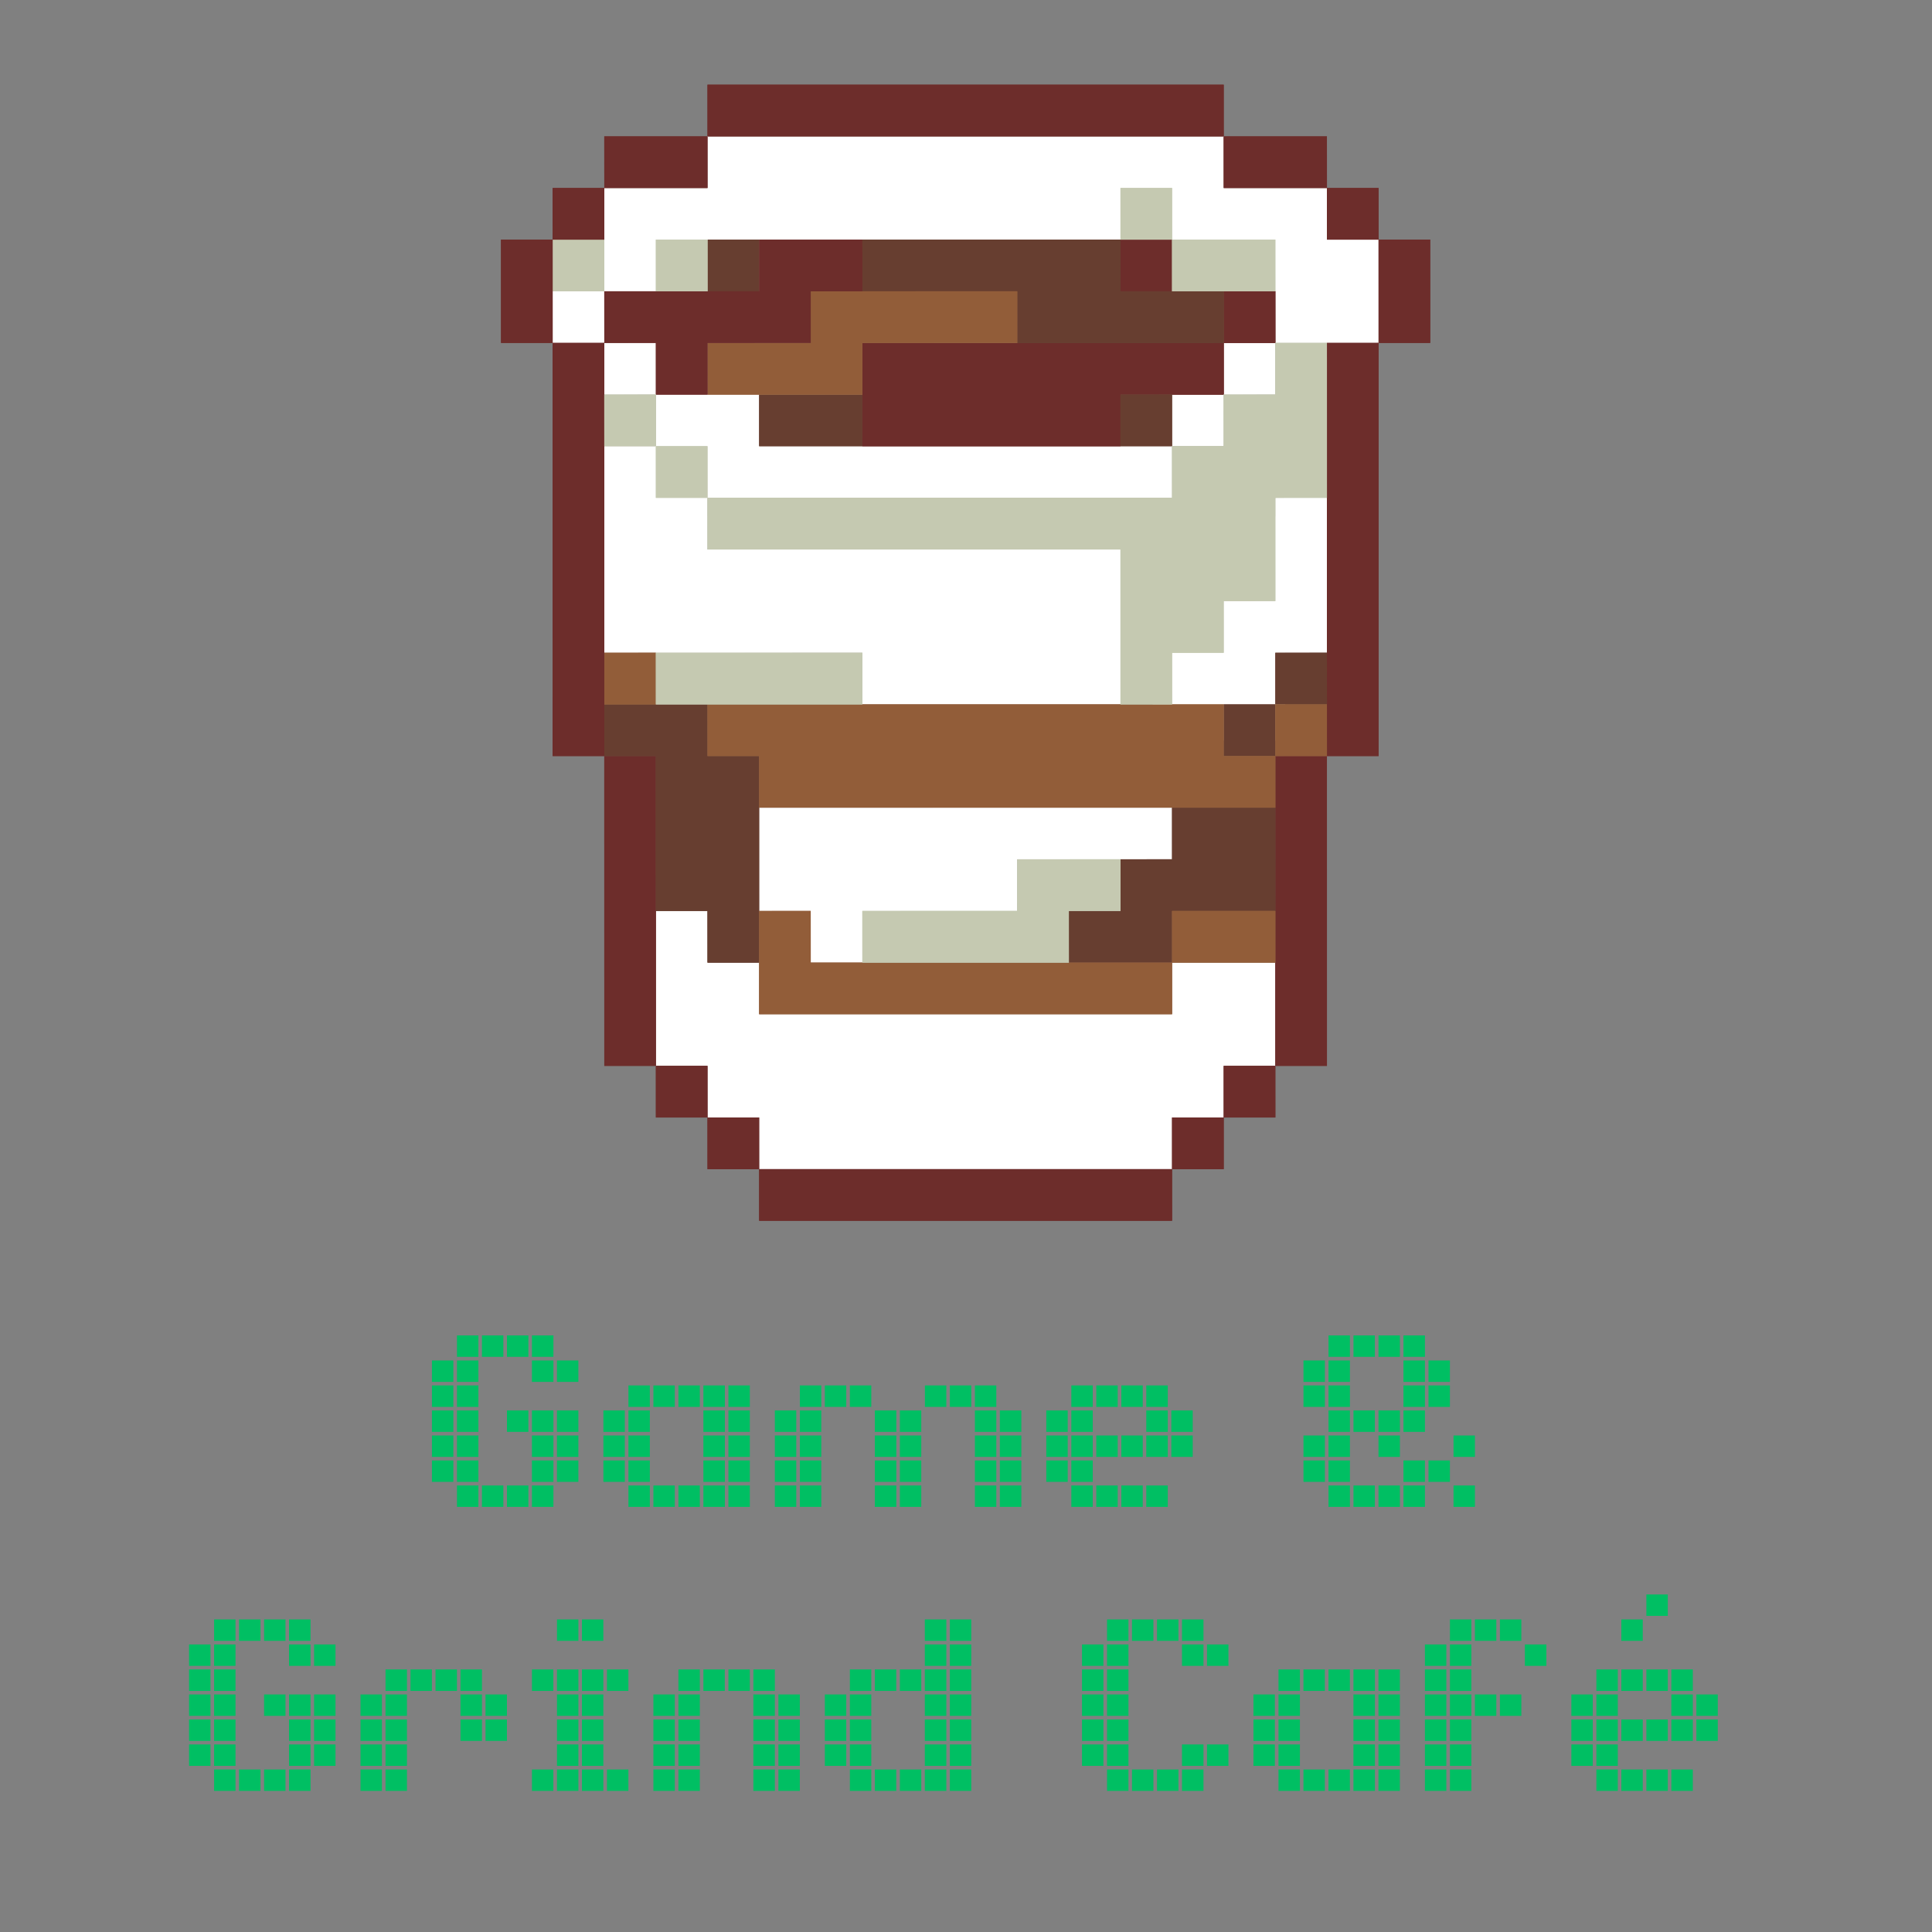<svg xmlns="http://www.w3.org/2000/svg" xmlns:xlink="http://www.w3.org/1999/xlink" width="500" zoomAndPan="magnify" viewBox="0 0 375 375" height="500" preserveAspectRatio="xMidYMid meet" version="1.0"><rect x="0" y="0" width="375" height="375" fill="#808080" stroke="none"/><defs><g/><clipPath id="368ebcf44e"><path d="M 147 226.906 L 227.859 226.906 L 227.859 236.938 L 147 236.938 Z M 147 226.906 " clip-rule="nonzero"/></clipPath><clipPath id="b27929d1c6"><path d="M 267.398 46.102 L 277.609 46.102 L 277.609 66.582 L 267.398 66.582 Z M 267.398 46.102 " clip-rule="nonzero"/></clipPath><clipPath id="2c1a4b190d"><path d="M 137 16.438 L 238 16.438 L 238 27 L 137 27 Z M 137 16.438 " clip-rule="nonzero"/></clipPath><clipPath id="4975ddd7dd"><path d="M 97.062 46 L 108 46 L 108 67 L 97.062 67 Z M 97.062 46 " clip-rule="nonzero"/></clipPath></defs><path fill="#ffffff" d="M 249.453 143.75 L 223.734 143.75 L 223.734 100.23 L 249.453 100.23 L 249.453 143.75 " fill-opacity="1" fill-rule="nonzero"/><path fill="#ffffff" d="M 157.359 186.848 L 157.355 176.816 L 147.348 176.824 L 147.344 156.77 L 227.496 156.758 L 227.508 166.789 L 197.445 166.797 L 197.449 176.816 L 167.383 176.824 L 167.395 186.848 L 157.359 186.848 " fill-opacity="1" fill-rule="nonzero"/><path fill="#ffffff" d="M 157.359 186.84 L 157.359 176.816 L 147.348 176.816 L 147.348 156.77 L 227.496 156.77 L 227.496 166.789 L 197.445 166.789 L 197.445 176.816 L 167.383 176.816 L 167.383 186.84 L 157.359 186.84 " fill-opacity="1" fill-rule="nonzero"/><path fill="#ffffff" d="M 247.543 126.707 L 247.539 96.625 L 257.555 96.621 L 257.562 126.707 L 247.543 126.707 " fill-opacity="1" fill-rule="nonzero"/><path fill="#ffffff" d="M 247.543 96.625 L 257.555 96.625 L 257.555 126.703 L 247.543 126.703 L 247.543 96.625 " fill-opacity="1" fill-rule="nonzero"/><path fill="#ffffff" d="M 147.348 226.941 L 147.344 216.906 L 137.324 216.914 L 137.316 206.883 L 127.305 206.891 L 127.297 176.816 L 137.324 176.812 L 137.332 186.84 L 147.348 186.836 L 147.355 196.855 L 227.496 196.848 L 227.492 186.84 L 247.543 186.836 L 247.551 206.883 L 237.52 206.891 L 237.523 216.906 L 227.496 216.914 L 227.508 226.941 L 147.348 226.941 " fill-opacity="1" fill-rule="nonzero"/><path fill="#ffffff" d="M 247.543 186.84 L 247.543 206.883 L 237.52 206.883 L 237.52 216.906 L 227.496 216.906 L 227.496 226.934 L 147.348 226.934 L 147.348 216.906 L 137.324 216.906 L 137.324 206.883 L 127.305 206.883 L 127.305 176.816 L 137.324 176.816 L 137.324 186.84 L 147.348 186.84 L 147.348 196.855 L 227.496 196.855 L 227.496 186.84 L 247.543 186.84 " fill-opacity="1" fill-rule="nonzero"/><path fill="#ffffff" d="M 167.383 136.73 L 167.379 126.703 L 117.293 126.707 L 117.285 86.605 L 127.305 86.598 L 127.297 76.59 L 117.293 76.598 L 117.285 66.559 L 107.266 66.57 L 107.262 56.539 L 117.293 56.531 L 117.285 36.492 L 137.324 36.488 L 137.316 26.473 L 237.52 26.465 L 237.523 36.492 L 257.555 36.488 L 257.562 46.508 L 267.582 46.504 L 267.59 66.559 L 247.543 66.57 L 247.551 76.59 L 237.52 76.598 L 237.523 86.605 L 227.496 86.613 L 227.508 96.625 L 137.324 96.637 L 137.332 106.656 L 217.484 106.648 L 217.496 136.73 L 167.383 136.73 " fill-opacity="1" fill-rule="nonzero"/><path fill="#ffffff" d="M 267.582 46.508 L 267.582 66.559 L 247.543 66.559 L 247.543 76.59 L 237.52 76.59 L 237.52 86.605 L 227.496 86.605 L 227.496 96.625 L 137.324 96.625 L 137.324 106.656 L 217.484 106.656 L 217.484 136.723 L 167.383 136.723 L 167.383 126.703 L 117.293 126.703 L 117.293 86.605 L 127.305 86.605 L 127.305 76.59 L 117.293 76.59 L 117.293 66.559 L 107.266 66.559 L 107.266 56.539 L 117.293 56.539 L 117.293 36.492 L 137.324 36.492 L 137.324 26.473 L 237.52 26.473 L 237.52 36.492 L 257.555 36.492 L 257.555 46.508 L 267.582 46.508 " fill-opacity="1" fill-rule="nonzero"/><g clip-path="url(#368ebcf44e)"><path fill="#6d2d2b" d="M 147.348 236.957 L 147.344 226.934 L 227.496 226.93 L 227.508 236.957 L 147.348 236.957 " fill-opacity="1" fill-rule="nonzero"/><path fill="#6d2d2b" d="M 227.496 226.934 L 227.496 236.949 L 147.348 236.949 L 147.348 226.934 L 227.496 226.934 " fill-opacity="1" fill-rule="nonzero"/></g><g clip-path="url(#b27929d1c6)"><path fill="#6d2d2b" d="M 267.582 66.57 L 267.574 46.508 L 277.598 46.504 L 277.609 66.57 L 267.582 66.57 " fill-opacity="1" fill-rule="nonzero"/><path fill="#6d2d2b" d="M 277.598 46.508 L 277.598 66.559 L 267.582 66.559 L 267.582 46.508 L 277.598 46.508 " fill-opacity="1" fill-rule="nonzero"/></g><path fill="#6d2d2b" d="M 257.555 146.75 L 257.551 66.559 L 267.582 66.555 L 267.59 146.75 L 257.555 146.75 " fill-opacity="1" fill-rule="nonzero"/><path fill="#6d2d2b" d="M 267.582 66.559 L 267.582 146.746 L 257.555 146.746 L 257.555 66.559 L 267.582 66.559 " fill-opacity="1" fill-rule="nonzero"/><path fill="#6d2d2b" d="M 257.555 46.516 L 257.551 36.492 L 267.582 36.488 L 267.59 46.516 L 257.555 46.516 " fill-opacity="1" fill-rule="nonzero"/><path fill="#6d2d2b" d="M 267.582 36.492 L 267.582 46.508 L 257.555 46.508 L 257.555 36.492 L 267.582 36.492 " fill-opacity="1" fill-rule="nonzero"/><path fill="#6d2d2b" d="M 247.543 206.891 L 247.539 146.746 L 257.555 146.738 L 257.562 206.891 L 247.543 206.891 " fill-opacity="1" fill-rule="nonzero"/><path fill="#6d2d2b" d="M 257.555 146.746 L 257.555 206.883 L 247.543 206.883 L 247.543 146.746 L 257.555 146.746 " fill-opacity="1" fill-rule="nonzero"/><path fill="#6d2d2b" d="M 227.496 226.941 L 227.492 216.906 L 237.52 216.902 L 237.523 226.941 L 227.496 226.941 " fill-opacity="1" fill-rule="nonzero"/><path fill="#6d2d2b" d="M 227.496 216.906 L 237.52 216.906 L 237.52 226.934 L 227.496 226.934 L 227.496 216.906 " fill-opacity="1" fill-rule="nonzero"/><path fill="#6d2d2b" d="M 237.52 216.914 L 237.512 206.883 L 247.543 206.879 L 247.551 216.914 L 237.52 216.914 " fill-opacity="1" fill-rule="nonzero"/><path fill="#6d2d2b" d="M 247.543 206.883 L 247.543 216.906 L 237.52 216.906 L 237.52 206.883 L 247.543 206.883 " fill-opacity="1" fill-rule="nonzero"/><path fill="#6d2d2b" d="M 237.52 66.57 L 237.512 56.539 L 247.543 56.531 L 247.551 66.57 L 237.52 66.57 " fill-opacity="1" fill-rule="nonzero"/><path fill="#6d2d2b" d="M 237.52 66.57 L 237.512 56.539 L 247.543 56.531 L 247.551 66.57 L 237.52 66.57 " fill-opacity="1" fill-rule="nonzero"/><path fill="#6d2d2b" d="M 247.543 56.539 L 247.543 66.559 L 237.52 66.559 L 237.52 56.539 L 247.543 56.539 " fill-opacity="1" fill-rule="nonzero"/><path fill="#6d2d2b" d="M 237.52 36.504 L 237.512 26.473 L 257.555 26.465 L 257.562 36.504 L 237.52 36.504 " fill-opacity="1" fill-rule="nonzero"/><path fill="#6d2d2b" d="M 257.555 26.473 L 257.555 36.492 L 237.52 36.492 L 237.52 26.473 L 257.555 26.473 " fill-opacity="1" fill-rule="nonzero"/><path fill="#6d2d2b" d="M 167.383 86.613 L 167.379 66.559 L 237.52 66.555 L 237.523 76.59 L 217.484 76.598 L 217.496 86.613 L 167.383 86.613 " fill-opacity="1" fill-rule="nonzero"/><path fill="#6d2d2b" d="M 167.383 86.613 L 167.379 66.559 L 237.52 66.555 L 237.523 76.59 L 217.484 76.598 L 217.496 86.613 L 167.383 86.613 " fill-opacity="1" fill-rule="nonzero"/><path fill="#6d2d2b" d="M 237.52 66.559 L 237.52 76.59 L 217.484 76.59 L 217.484 86.605 L 167.383 86.605 L 167.383 66.559 L 237.52 66.559 " fill-opacity="1" fill-rule="nonzero"/><path fill="#6d2d2b" d="M 217.484 56.547 L 217.48 46.508 L 227.496 46.504 L 227.508 56.547 L 217.484 56.547 " fill-opacity="1" fill-rule="nonzero"/><path fill="#6d2d2b" d="M 217.484 56.547 L 217.48 46.508 L 227.496 46.504 L 227.508 56.547 L 217.484 56.547 " fill-opacity="1" fill-rule="nonzero"/><path fill="#6d2d2b" d="M 227.496 46.508 L 227.496 56.539 L 217.484 56.539 L 217.484 46.508 L 227.496 46.508 " fill-opacity="1" fill-rule="nonzero"/><path fill="#6d2d2b" d="M 137.324 226.941 L 137.316 216.906 L 147.348 216.902 L 147.355 226.941 L 137.324 226.941 " fill-opacity="1" fill-rule="nonzero"/><path fill="#6d2d2b" d="M 147.348 216.906 L 147.348 226.934 L 137.324 226.934 L 137.324 216.906 L 147.348 216.906 " fill-opacity="1" fill-rule="nonzero"/><path fill="#6d2d2b" d="M 127.305 216.914 L 127.297 206.883 L 137.324 206.879 L 137.332 216.914 L 127.305 216.914 " fill-opacity="1" fill-rule="nonzero"/><path fill="#6d2d2b" d="M 137.324 206.883 L 137.324 216.906 L 127.305 216.906 L 127.305 206.883 L 137.324 206.883 " fill-opacity="1" fill-rule="nonzero"/><g clip-path="url(#2c1a4b190d)"><path fill="#6d2d2b" d="M 137.324 26.48 L 137.316 16.445 L 237.52 16.438 L 237.523 26.48 L 137.324 26.48 " fill-opacity="1" fill-rule="nonzero"/><path fill="#6d2d2b" d="M 237.52 16.445 L 237.52 26.473 L 137.324 26.473 L 137.324 16.445 L 237.52 16.445 " fill-opacity="1" fill-rule="nonzero"/></g><path fill="#6d2d2b" d="M 117.293 206.891 L 117.285 146.746 L 127.305 146.738 L 127.312 206.891 L 117.293 206.891 " fill-opacity="1" fill-rule="nonzero"/><path fill="#6d2d2b" d="M 127.305 146.746 L 127.305 206.883 L 117.293 206.883 L 117.293 146.746 L 127.305 146.746 " fill-opacity="1" fill-rule="nonzero"/><path fill="#673e30" d="M 147.348 86.613 L 147.344 76.59 L 167.383 76.582 L 167.395 86.613 L 147.348 86.613 " fill-opacity="1" fill-rule="nonzero"/><path fill="#673e30" d="M 167.383 76.59 L 167.383 86.605 L 147.348 86.605 L 147.348 76.59 L 167.383 76.59 " fill-opacity="1" fill-rule="nonzero"/><path fill="#673e30" d="M 197.445 66.57 L 197.438 56.539 L 167.383 56.547 L 167.379 46.508 L 217.484 46.504 L 217.496 56.539 L 237.52 56.531 L 237.523 66.57 L 197.445 66.57 " fill-opacity="1" fill-rule="nonzero"/><path fill="#673e30" d="M 197.445 66.57 L 197.438 56.539 L 167.383 56.547 L 167.379 46.508 L 217.484 46.504 L 217.496 56.539 L 237.52 56.531 L 237.523 66.57 L 197.445 66.57 " fill-opacity="1" fill-rule="nonzero"/><path fill="#673e30" d="M 197.445 66.559 L 197.445 56.539 L 167.383 56.539 L 167.383 46.508 L 217.484 46.508 L 217.484 56.539 L 237.52 56.539 L 237.52 66.559 L 197.445 66.559 " fill-opacity="1" fill-rule="nonzero"/><path fill="#673e30" d="M 137.324 56.547 L 137.316 46.508 L 147.348 46.504 L 147.355 56.547 L 137.324 56.547 " fill-opacity="1" fill-rule="nonzero"/><path fill="#673e30" d="M 147.348 56.539 L 137.324 56.539 L 137.324 46.508 L 147.348 46.508 L 147.348 56.539 " fill-opacity="1" fill-rule="nonzero"/><path fill="#673e30" d="M 137.324 186.848 L 137.316 176.816 L 127.305 176.824 L 127.297 146.746 L 117.293 146.75 L 117.285 136.723 L 137.324 136.715 L 137.332 146.746 L 147.348 146.738 L 147.355 186.848 L 137.324 186.848 " fill-opacity="1" fill-rule="nonzero"/><path fill="#673e30" d="M 137.324 146.746 L 147.348 146.746 L 147.348 186.84 L 137.324 186.84 L 137.324 176.816 L 127.305 176.816 L 127.305 146.746 L 117.293 146.746 L 117.293 136.723 L 137.324 136.723 L 137.324 146.746 " fill-opacity="1" fill-rule="nonzero"/><path fill="#673e30" d="M 217.484 86.613 L 217.48 76.59 L 227.496 76.582 L 227.508 86.613 L 217.484 86.613 " fill-opacity="1" fill-rule="nonzero"/><path fill="#673e30" d="M 217.484 76.59 L 227.496 76.59 L 227.496 86.605 L 217.484 86.605 L 217.484 76.59 " fill-opacity="1" fill-rule="nonzero"/><path fill="#673e30" d="M 207.461 186.848 L 207.457 176.816 L 217.484 176.812 L 217.48 166.789 L 227.496 166.781 L 227.492 156.77 L 247.543 156.758 L 247.551 176.816 L 227.496 176.824 L 227.508 186.848 L 207.461 186.848 " fill-opacity="1" fill-rule="nonzero"/><path fill="#673e30" d="M 247.543 156.77 L 247.543 176.816 L 227.496 176.816 L 227.496 186.84 L 207.461 186.84 L 207.461 176.816 L 217.484 176.816 L 217.484 166.789 L 227.496 166.789 L 227.496 156.77 L 247.543 156.77 " fill-opacity="1" fill-rule="nonzero"/><path fill="#673e30" d="M 237.52 146.75 L 237.512 136.723 L 247.543 136.715 L 247.551 146.75 L 237.52 146.75 " fill-opacity="1" fill-rule="nonzero"/><path fill="#673e30" d="M 237.52 136.723 L 247.543 136.723 L 247.543 146.746 L 237.52 146.746 L 237.52 136.723 " fill-opacity="1" fill-rule="nonzero"/><path fill="#673e30" d="M 247.543 136.73 L 247.539 126.703 L 257.555 126.691 L 257.562 136.73 L 247.543 136.73 " fill-opacity="1" fill-rule="nonzero"/><path fill="#673e30" d="M 257.555 126.703 L 257.555 136.723 L 247.543 136.723 L 247.543 126.703 L 257.555 126.703 " fill-opacity="1" fill-rule="nonzero"/><path fill="#925d39" d="M 117.293 136.73 L 117.285 126.703 L 127.305 126.691 L 127.312 136.73 L 117.293 136.73 " fill-opacity="1" fill-rule="nonzero"/><path fill="#925d39" d="M 117.293 126.703 L 127.305 126.703 L 127.305 136.723 L 117.293 136.723 L 117.293 126.703 " fill-opacity="1" fill-rule="nonzero"/><path fill="#925d39" d="M 137.324 76.598 L 137.316 66.559 L 157.359 66.555 L 157.355 56.539 L 197.445 56.531 L 197.449 66.559 L 167.383 66.57 L 167.395 76.598 L 137.324 76.598 " fill-opacity="1" fill-rule="nonzero"/><path fill="#925d39" d="M 137.324 76.59 L 137.324 66.559 L 157.359 66.559 L 157.359 56.539 L 197.445 56.539 L 197.445 66.559 L 167.383 66.559 L 167.383 76.59 L 137.324 76.59 " fill-opacity="1" fill-rule="nonzero"/><path fill="#925d39" d="M 147.348 156.773 L 147.344 146.746 L 137.324 146.75 L 137.316 136.723 L 237.52 136.715 L 237.523 146.746 L 247.543 146.738 L 247.551 156.773 L 147.348 156.773 " fill-opacity="1" fill-rule="nonzero"/><path fill="#925d39" d="M 237.52 146.746 L 247.543 146.746 L 247.543 156.77 L 147.348 156.77 L 147.348 146.746 L 137.324 146.746 L 137.324 136.723 L 237.52 136.723 L 237.52 146.746 " fill-opacity="1" fill-rule="nonzero"/><path fill="#925d39" d="M 147.348 196.859 L 147.344 176.816 L 157.359 176.812 L 157.367 186.84 L 227.496 186.836 L 227.508 196.859 L 147.348 196.859 " fill-opacity="1" fill-rule="nonzero"/><path fill="#925d39" d="M 227.496 186.84 L 227.496 196.855 L 147.348 196.855 L 147.348 176.816 L 157.359 176.816 L 157.359 186.84 L 227.496 186.84 " fill-opacity="1" fill-rule="nonzero"/><path fill="#925d39" d="M 247.543 146.75 L 247.539 136.723 L 257.555 136.715 L 257.562 146.75 L 247.543 146.75 " fill-opacity="1" fill-rule="nonzero"/><path fill="#925d39" d="M 257.555 136.723 L 257.555 146.746 L 247.543 146.746 L 247.543 136.723 L 257.555 136.723 " fill-opacity="1" fill-rule="nonzero"/><path fill="#925d39" d="M 227.496 186.848 L 227.492 176.816 L 247.543 176.812 L 247.551 186.848 L 227.496 186.848 " fill-opacity="1" fill-rule="nonzero"/><path fill="#925d39" d="M 247.543 176.816 L 247.543 186.84 L 227.496 186.84 L 227.496 176.816 L 247.543 176.816 " fill-opacity="1" fill-rule="nonzero"/><path fill="#6d2d2b" d="M 127.305 76.598 L 127.297 66.559 L 117.293 66.57 L 117.285 56.539 L 147.348 56.531 L 147.344 46.508 L 167.383 46.504 L 167.395 56.539 L 157.359 56.547 L 157.367 66.559 L 137.324 66.57 L 137.332 76.598 L 127.305 76.598 " fill-opacity="1" fill-rule="nonzero"/><path fill="#6d2d2b" d="M 167.383 46.508 L 167.383 56.539 L 157.359 56.539 L 157.359 66.559 L 137.324 66.559 L 137.324 76.59 L 127.305 76.59 L 127.305 66.559 L 117.293 66.559 L 117.293 56.539 L 147.348 56.539 L 147.348 46.508 L 167.383 46.508 " fill-opacity="1" fill-rule="nonzero"/><path fill="#6d2d2b" d="M 117.293 36.504 L 117.285 26.473 L 137.324 26.465 L 137.332 36.504 L 117.293 36.504 " fill-opacity="1" fill-rule="nonzero"/><path fill="#6d2d2b" d="M 137.324 26.473 L 137.324 36.492 L 117.293 36.492 L 117.293 26.473 L 137.324 26.473 " fill-opacity="1" fill-rule="nonzero"/><path fill="#6d2d2b" d="M 107.266 146.75 L 107.262 66.559 L 117.293 66.555 L 117.301 146.75 L 107.266 146.75 " fill-opacity="1" fill-rule="nonzero"/><path fill="#6d2d2b" d="M 117.293 66.559 L 117.293 146.746 L 107.266 146.746 L 107.266 66.559 L 117.293 66.559 " fill-opacity="1" fill-rule="nonzero"/><path fill="#c5c9b1" d="M 217.484 136.73 L 217.48 106.656 L 137.324 106.664 L 137.316 96.625 L 227.496 96.621 L 227.492 86.605 L 237.52 86.598 L 237.512 76.59 L 247.543 76.582 L 247.539 66.559 L 257.555 66.555 L 257.562 96.625 L 247.543 96.637 L 247.551 116.672 L 237.52 116.68 L 237.523 126.703 L 227.496 126.707 L 227.508 136.73 L 217.484 136.73 " fill-opacity="1" fill-rule="nonzero"/><path fill="#c5c9b1" d="M 257.555 66.559 L 257.555 96.625 L 247.543 96.625 L 247.543 116.672 L 237.52 116.672 L 237.52 126.703 L 227.496 126.703 L 227.496 136.723 L 217.484 136.723 L 217.484 106.656 L 137.324 106.656 L 137.324 96.625 L 227.496 96.625 L 227.496 86.605 L 237.52 86.605 L 237.52 76.59 L 247.543 76.59 L 247.543 66.559 L 257.555 66.559 " fill-opacity="1" fill-rule="nonzero"/><path fill="#c5c9b1" d="M 227.496 56.547 L 227.492 46.508 L 247.543 46.504 L 247.551 56.547 L 227.496 56.547 " fill-opacity="1" fill-rule="nonzero"/><path fill="#c5c9b1" d="M 227.496 56.539 L 227.496 46.508 L 247.543 46.508 L 247.543 56.539 L 227.496 56.539 " fill-opacity="1" fill-rule="nonzero"/><path fill="#c5c9b1" d="M 167.383 186.848 L 167.379 176.816 L 197.445 176.812 L 197.438 166.789 L 217.484 166.781 L 217.496 176.816 L 207.461 176.824 L 207.469 186.848 L 167.383 186.848 " fill-opacity="1" fill-rule="nonzero"/><path fill="#c5c9b1" d="M 217.484 166.789 L 217.484 176.816 L 207.461 176.816 L 207.461 186.84 L 167.383 186.84 L 167.383 176.816 L 197.445 176.816 L 197.445 166.789 L 217.484 166.789 " fill-opacity="1" fill-rule="nonzero"/><path fill="#c5c9b1" d="M 117.293 86.613 L 117.285 76.59 L 127.305 76.582 L 127.312 86.613 L 117.293 86.613 " fill-opacity="1" fill-rule="nonzero"/><path fill="#c5c9b1" d="M 127.305 76.59 L 127.305 86.605 L 117.293 86.605 L 117.293 76.59 L 127.305 76.59 " fill-opacity="1" fill-rule="nonzero"/><path fill="#c5c9b1" d="M 127.305 96.637 L 127.297 86.605 L 137.324 86.598 L 137.332 96.637 L 127.305 96.637 " fill-opacity="1" fill-rule="nonzero"/><path fill="#c5c9b1" d="M 137.324 86.605 L 137.324 96.625 L 127.305 96.625 L 127.305 86.605 L 137.324 86.605 " fill-opacity="1" fill-rule="nonzero"/><path fill="#c5c9b1" d="M 217.484 46.516 L 217.48 36.492 L 227.496 36.488 L 227.508 46.516 L 217.484 46.516 " fill-opacity="1" fill-rule="nonzero"/><path fill="#c5c9b1" d="M 227.496 46.508 L 217.484 46.508 L 217.484 36.492 L 227.496 36.492 L 227.496 46.508 " fill-opacity="1" fill-rule="nonzero"/><path fill="#c5c9b1" d="M 107.266 56.547 L 107.262 46.508 L 117.293 46.504 L 117.301 56.547 L 107.266 56.547 " fill-opacity="1" fill-rule="nonzero"/><path fill="#c5c9b1" d="M 117.293 56.539 L 107.266 56.539 L 107.266 46.508 L 117.293 46.508 L 117.293 56.539 " fill-opacity="1" fill-rule="nonzero"/><path fill="#c5c9b1" d="M 127.305 56.547 L 127.297 46.508 L 137.324 46.504 L 137.332 56.547 L 127.305 56.547 " fill-opacity="1" fill-rule="nonzero"/><path fill="#c5c9b1" d="M 137.324 56.539 L 127.305 56.539 L 127.305 46.508 L 137.324 46.508 L 137.324 56.539 " fill-opacity="1" fill-rule="nonzero"/><path fill="#c5c9b1" d="M 127.305 136.73 L 127.297 126.703 L 167.383 126.691 L 167.395 136.73 L 127.305 136.73 " fill-opacity="1" fill-rule="nonzero"/><path fill="#c5c9b1" d="M 167.383 136.723 L 127.305 136.723 L 127.305 126.703 L 167.383 126.703 L 167.383 136.723 " fill-opacity="1" fill-rule="nonzero"/><path fill="#6d2d2b" d="M 107.266 46.516 L 107.262 36.492 L 117.293 36.488 L 117.301 46.516 L 107.266 46.516 " fill-opacity="1" fill-rule="nonzero"/><path fill="#6d2d2b" d="M 117.293 36.492 L 117.293 46.508 L 107.266 46.508 L 107.266 36.492 L 117.293 36.492 " fill-opacity="1" fill-rule="nonzero"/><g clip-path="url(#4975ddd7dd)"><path fill="#6d2d2b" d="M 97.25 66.57 L 97.242 46.508 L 107.266 46.504 L 107.273 66.57 L 97.25 66.57 " fill-opacity="1" fill-rule="nonzero"/><path fill="#6d2d2b" d="M 107.266 46.508 L 107.266 66.559 L 97.25 66.559 L 97.25 46.508 L 107.266 46.508 " fill-opacity="1" fill-rule="nonzero"/></g><g fill="#00bf63" fill-opacity="1"><g transform="translate(83.841, 292.486)"><g><path d="M 24.266 -24.266 L 24.266 -28.422 L 28.422 -28.422 L 28.422 -24.266 Z M 0 -4.859 L 0 -9.016 L 4.156 -9.016 L 4.156 -4.859 Z M 4.859 0 L 4.859 -4.156 L 9.016 -4.156 L 9.016 0 Z M 0 -9.703 L 0 -13.859 L 4.156 -13.859 L 4.156 -9.703 Z M 4.859 -4.859 L 4.859 -9.016 L 9.016 -9.016 L 9.016 -4.859 Z M 9.703 0 L 9.703 -4.156 L 13.859 -4.156 L 13.859 0 Z M 0 -14.562 L 0 -18.719 L 4.156 -18.719 L 4.156 -14.562 Z M 4.859 -9.703 L 4.859 -13.859 L 9.016 -13.859 L 9.016 -9.703 Z M 14.562 0 L 14.562 -4.156 L 18.719 -4.156 L 18.719 0 Z M 0 -19.406 L 0 -23.578 L 4.156 -23.578 L 4.156 -19.406 Z M 4.859 -14.562 L 4.859 -18.719 L 9.016 -18.719 L 9.016 -14.562 Z M 19.406 0 L 19.406 -4.156 L 23.578 -4.156 L 23.578 0 Z M 0 -24.266 L 0 -28.422 L 4.156 -28.422 L 4.156 -24.266 Z M 4.859 -19.406 L 4.859 -23.578 L 9.016 -23.578 L 9.016 -19.406 Z M 19.406 -4.859 L 19.406 -9.016 L 23.578 -9.016 L 23.578 -4.859 Z M 4.859 -24.266 L 4.859 -28.422 L 9.016 -28.422 L 9.016 -24.266 Z M 14.562 -14.562 L 14.562 -18.719 L 18.719 -18.719 L 18.719 -14.562 Z M 19.406 -9.703 L 19.406 -13.859 L 23.578 -13.859 L 23.578 -9.703 Z M 24.266 -4.859 L 24.266 -9.016 L 28.422 -9.016 L 28.422 -4.859 Z M 4.859 -29.125 L 4.859 -33.281 L 9.016 -33.281 L 9.016 -29.125 Z M 19.406 -14.562 L 19.406 -18.719 L 23.578 -18.719 L 23.578 -14.562 Z M 24.266 -9.703 L 24.266 -13.859 L 28.422 -13.859 L 28.422 -9.703 Z M 9.703 -29.125 L 9.703 -33.281 L 13.859 -33.281 L 13.859 -29.125 Z M 24.266 -14.562 L 24.266 -18.719 L 28.422 -18.719 L 28.422 -14.562 Z M 14.562 -29.125 L 14.562 -33.281 L 18.719 -33.281 L 18.719 -29.125 Z M 19.406 -24.266 L 19.406 -28.422 L 23.578 -28.422 L 23.578 -24.266 Z M 19.406 -29.125 L 19.406 -33.281 L 23.578 -33.281 L 23.578 -29.125 Z M 19.406 -29.125 "/></g></g></g><g fill="#00bf63" fill-opacity="1"><g transform="translate(117.119, 292.486)"><g><path d="M 24.266 -19.406 L 24.266 -23.578 L 28.422 -23.578 L 28.422 -19.406 Z M 0 -4.859 L 0 -9.016 L 4.156 -9.016 L 4.156 -4.859 Z M 4.859 0 L 4.859 -4.156 L 9.016 -4.156 L 9.016 0 Z M 0 -9.703 L 0 -13.859 L 4.156 -13.859 L 4.156 -9.703 Z M 4.859 -4.859 L 4.859 -9.016 L 9.016 -9.016 L 9.016 -4.859 Z M 9.703 0 L 9.703 -4.156 L 13.859 -4.156 L 13.859 0 Z M 0 -14.562 L 0 -18.719 L 4.156 -18.719 L 4.156 -14.562 Z M 4.859 -9.703 L 4.859 -13.859 L 9.016 -13.859 L 9.016 -9.703 Z M 14.562 0 L 14.562 -4.156 L 18.719 -4.156 L 18.719 0 Z M 4.859 -14.562 L 4.859 -18.719 L 9.016 -18.719 L 9.016 -14.562 Z M 19.406 0 L 19.406 -4.156 L 23.578 -4.156 L 23.578 0 Z M 4.859 -19.406 L 4.859 -23.578 L 9.016 -23.578 L 9.016 -19.406 Z M 19.406 -4.859 L 19.406 -9.016 L 23.578 -9.016 L 23.578 -4.859 Z M 24.266 0 L 24.266 -4.156 L 28.422 -4.156 L 28.422 0 Z M 9.703 -19.406 L 9.703 -23.578 L 13.859 -23.578 L 13.859 -19.406 Z M 19.406 -9.703 L 19.406 -13.859 L 23.578 -13.859 L 23.578 -9.703 Z M 24.266 -4.859 L 24.266 -9.016 L 28.422 -9.016 L 28.422 -4.859 Z M 14.562 -19.406 L 14.562 -23.578 L 18.719 -23.578 L 18.719 -19.406 Z M 19.406 -14.562 L 19.406 -18.719 L 23.578 -18.719 L 23.578 -14.562 Z M 24.266 -9.703 L 24.266 -13.859 L 28.422 -13.859 L 28.422 -9.703 Z M 19.406 -19.406 L 19.406 -23.578 L 23.578 -23.578 L 23.578 -19.406 Z M 24.266 -14.562 L 24.266 -18.719 L 28.422 -18.719 L 28.422 -14.562 Z M 24.266 -14.562 "/></g></g></g><g fill="#00bf63" fill-opacity="1"><g transform="translate(150.397, 292.486)"><g><path d="M 43.672 -14.562 L 43.672 -18.719 L 47.844 -18.719 L 47.844 -14.562 Z M 0 0 L 0 -4.156 L 4.156 -4.156 L 4.156 0 Z M 0 -4.859 L 0 -9.016 L 4.156 -9.016 L 4.156 -4.859 Z M 4.859 0 L 4.859 -4.156 L 9.016 -4.156 L 9.016 0 Z M 0 -9.703 L 0 -13.859 L 4.156 -13.859 L 4.156 -9.703 Z M 4.859 -4.859 L 4.859 -9.016 L 9.016 -9.016 L 9.016 -4.859 Z M 0 -14.562 L 0 -18.719 L 4.156 -18.719 L 4.156 -14.562 Z M 4.859 -9.703 L 4.859 -13.859 L 9.016 -13.859 L 9.016 -9.703 Z M 4.859 -14.562 L 4.859 -18.719 L 9.016 -18.719 L 9.016 -14.562 Z M 19.406 0 L 19.406 -4.156 L 23.578 -4.156 L 23.578 0 Z M 4.859 -19.406 L 4.859 -23.578 L 9.016 -23.578 L 9.016 -19.406 Z M 19.406 -4.859 L 19.406 -9.016 L 23.578 -9.016 L 23.578 -4.859 Z M 24.266 0 L 24.266 -4.156 L 28.422 -4.156 L 28.422 0 Z M 9.703 -19.406 L 9.703 -23.578 L 13.859 -23.578 L 13.859 -19.406 Z M 19.406 -9.703 L 19.406 -13.859 L 23.578 -13.859 L 23.578 -9.703 Z M 24.266 -4.859 L 24.266 -9.016 L 28.422 -9.016 L 28.422 -4.859 Z M 14.562 -19.406 L 14.562 -23.578 L 18.719 -23.578 L 18.719 -19.406 Z M 19.406 -14.562 L 19.406 -18.719 L 23.578 -18.719 L 23.578 -14.562 Z M 24.266 -9.703 L 24.266 -13.859 L 28.422 -13.859 L 28.422 -9.703 Z M 24.266 -14.562 L 24.266 -18.719 L 28.422 -18.719 L 28.422 -14.562 Z M 38.828 0 L 38.828 -4.156 L 42.984 -4.156 L 42.984 0 Z M 38.828 -4.859 L 38.828 -9.016 L 42.984 -9.016 L 42.984 -4.859 Z M 43.672 0 L 43.672 -4.156 L 47.844 -4.156 L 47.844 0 Z M 29.125 -19.406 L 29.125 -23.578 L 33.281 -23.578 L 33.281 -19.406 Z M 38.828 -9.703 L 38.828 -13.859 L 42.984 -13.859 L 42.984 -9.703 Z M 43.672 -4.859 L 43.672 -9.016 L 47.844 -9.016 L 47.844 -4.859 Z M 33.969 -19.406 L 33.969 -23.578 L 38.125 -23.578 L 38.125 -19.406 Z M 38.828 -14.562 L 38.828 -18.719 L 42.984 -18.719 L 42.984 -14.562 Z M 43.672 -9.703 L 43.672 -13.859 L 47.844 -13.859 L 47.844 -9.703 Z M 38.828 -19.406 L 38.828 -23.578 L 42.984 -23.578 L 42.984 -19.406 Z M 38.828 -19.406 "/></g></g></g><g fill="#00bf63" fill-opacity="1"><g transform="translate(203.086, 292.486)"><g><path d="M 24.266 -14.562 L 24.266 -18.719 L 28.422 -18.719 L 28.422 -14.562 Z M 0 -4.859 L 0 -9.016 L 4.156 -9.016 L 4.156 -4.859 Z M 4.859 0 L 4.859 -4.156 L 9.016 -4.156 L 9.016 0 Z M 0 -9.703 L 0 -13.859 L 4.156 -13.859 L 4.156 -9.703 Z M 4.859 -4.859 L 4.859 -9.016 L 9.016 -9.016 L 9.016 -4.859 Z M 9.703 0 L 9.703 -4.156 L 13.859 -4.156 L 13.859 0 Z M 0 -14.562 L 0 -18.719 L 4.156 -18.719 L 4.156 -14.562 Z M 4.859 -9.703 L 4.859 -13.859 L 9.016 -13.859 L 9.016 -9.703 Z M 14.562 0 L 14.562 -4.156 L 18.719 -4.156 L 18.719 0 Z M 4.859 -14.562 L 4.859 -18.719 L 9.016 -18.719 L 9.016 -14.562 Z M 9.703 -9.703 L 9.703 -13.859 L 13.859 -13.859 L 13.859 -9.703 Z M 19.406 0 L 19.406 -4.156 L 23.578 -4.156 L 23.578 0 Z M 4.859 -19.406 L 4.859 -23.578 L 9.016 -23.578 L 9.016 -19.406 Z M 14.562 -9.703 L 14.562 -13.859 L 18.719 -13.859 L 18.719 -9.703 Z M 9.703 -19.406 L 9.703 -23.578 L 13.859 -23.578 L 13.859 -19.406 Z M 19.406 -9.703 L 19.406 -13.859 L 23.578 -13.859 L 23.578 -9.703 Z M 14.562 -19.406 L 14.562 -23.578 L 18.719 -23.578 L 18.719 -19.406 Z M 19.406 -14.562 L 19.406 -18.719 L 23.578 -18.719 L 23.578 -14.562 Z M 24.266 -9.703 L 24.266 -13.859 L 28.422 -13.859 L 28.422 -9.703 Z M 19.406 -19.406 L 19.406 -23.578 L 23.578 -23.578 L 23.578 -19.406 Z M 19.406 -19.406 "/></g></g></g><g fill="#00bf63" fill-opacity="1"><g transform="translate(236.364, 292.486)"><g/></g></g><g fill="#00bf63" fill-opacity="1"><g transform="translate(253.003, 292.486)"><g><path d="M 24.266 -24.266 L 24.266 -28.422 L 28.422 -28.422 L 28.422 -24.266 Z M 0 -4.859 L 0 -9.016 L 4.156 -9.016 L 4.156 -4.859 Z M 4.859 0 L 4.859 -4.156 L 9.016 -4.156 L 9.016 0 Z M 0 -9.703 L 0 -13.859 L 4.156 -13.859 L 4.156 -9.703 Z M 4.859 -4.859 L 4.859 -9.016 L 9.016 -9.016 L 9.016 -4.859 Z M 9.703 0 L 9.703 -4.156 L 13.859 -4.156 L 13.859 0 Z M 4.859 -9.703 L 4.859 -13.859 L 9.016 -13.859 L 9.016 -9.703 Z M 14.562 0 L 14.562 -4.156 L 18.719 -4.156 L 18.719 0 Z M 0 -19.406 L 0 -23.578 L 4.156 -23.578 L 4.156 -19.406 Z M 4.859 -14.562 L 4.859 -18.719 L 9.016 -18.719 L 9.016 -14.562 Z M 19.406 0 L 19.406 -4.156 L 23.578 -4.156 L 23.578 0 Z M 0 -24.266 L 0 -28.422 L 4.156 -28.422 L 4.156 -24.266 Z M 4.859 -19.406 L 4.859 -23.578 L 9.016 -23.578 L 9.016 -19.406 Z M 9.703 -14.562 L 9.703 -18.719 L 13.859 -18.719 L 13.859 -14.562 Z M 14.562 -9.703 L 14.562 -13.859 L 18.719 -13.859 L 18.719 -9.703 Z M 19.406 -4.859 L 19.406 -9.016 L 23.578 -9.016 L 23.578 -4.859 Z M 4.859 -24.266 L 4.859 -28.422 L 9.016 -28.422 L 9.016 -24.266 Z M 14.562 -14.562 L 14.562 -18.719 L 18.719 -18.719 L 18.719 -14.562 Z M 24.266 -4.859 L 24.266 -9.016 L 28.422 -9.016 L 28.422 -4.859 Z M 29.125 0 L 29.125 -4.156 L 33.281 -4.156 L 33.281 0 Z M 4.859 -29.125 L 4.859 -33.281 L 9.016 -33.281 L 9.016 -29.125 Z M 19.406 -14.562 L 19.406 -18.719 L 23.578 -18.719 L 23.578 -14.562 Z M 9.703 -29.125 L 9.703 -33.281 L 13.859 -33.281 L 13.859 -29.125 Z M 19.406 -19.406 L 19.406 -23.578 L 23.578 -23.578 L 23.578 -19.406 Z M 29.125 -9.703 L 29.125 -13.859 L 33.281 -13.859 L 33.281 -9.703 Z M 14.562 -29.125 L 14.562 -33.281 L 18.719 -33.281 L 18.719 -29.125 Z M 19.406 -24.266 L 19.406 -28.422 L 23.578 -28.422 L 23.578 -24.266 Z M 24.266 -19.406 L 24.266 -23.578 L 28.422 -23.578 L 28.422 -19.406 Z M 19.406 -29.125 L 19.406 -33.281 L 23.578 -33.281 L 23.578 -29.125 Z M 19.406 -29.125 "/></g></g></g><g fill="#00bf63" fill-opacity="1"><g transform="translate(36.696, 347.611)"><g><path d="M 24.266 -24.266 L 24.266 -28.422 L 28.422 -28.422 L 28.422 -24.266 Z M 0 -4.859 L 0 -9.016 L 4.156 -9.016 L 4.156 -4.859 Z M 4.859 0 L 4.859 -4.156 L 9.016 -4.156 L 9.016 0 Z M 0 -9.703 L 0 -13.859 L 4.156 -13.859 L 4.156 -9.703 Z M 4.859 -4.859 L 4.859 -9.016 L 9.016 -9.016 L 9.016 -4.859 Z M 9.703 0 L 9.703 -4.156 L 13.859 -4.156 L 13.859 0 Z M 0 -14.562 L 0 -18.719 L 4.156 -18.719 L 4.156 -14.562 Z M 4.859 -9.703 L 4.859 -13.859 L 9.016 -13.859 L 9.016 -9.703 Z M 14.562 0 L 14.562 -4.156 L 18.719 -4.156 L 18.719 0 Z M 0 -19.406 L 0 -23.578 L 4.156 -23.578 L 4.156 -19.406 Z M 4.859 -14.562 L 4.859 -18.719 L 9.016 -18.719 L 9.016 -14.562 Z M 19.406 0 L 19.406 -4.156 L 23.578 -4.156 L 23.578 0 Z M 0 -24.266 L 0 -28.422 L 4.156 -28.422 L 4.156 -24.266 Z M 4.859 -19.406 L 4.859 -23.578 L 9.016 -23.578 L 9.016 -19.406 Z M 19.406 -4.859 L 19.406 -9.016 L 23.578 -9.016 L 23.578 -4.859 Z M 4.859 -24.266 L 4.859 -28.422 L 9.016 -28.422 L 9.016 -24.266 Z M 14.562 -14.562 L 14.562 -18.719 L 18.719 -18.719 L 18.719 -14.562 Z M 19.406 -9.703 L 19.406 -13.859 L 23.578 -13.859 L 23.578 -9.703 Z M 24.266 -4.859 L 24.266 -9.016 L 28.422 -9.016 L 28.422 -4.859 Z M 4.859 -29.125 L 4.859 -33.281 L 9.016 -33.281 L 9.016 -29.125 Z M 19.406 -14.562 L 19.406 -18.719 L 23.578 -18.719 L 23.578 -14.562 Z M 24.266 -9.703 L 24.266 -13.859 L 28.422 -13.859 L 28.422 -9.703 Z M 9.703 -29.125 L 9.703 -33.281 L 13.859 -33.281 L 13.859 -29.125 Z M 24.266 -14.562 L 24.266 -18.719 L 28.422 -18.719 L 28.422 -14.562 Z M 14.562 -29.125 L 14.562 -33.281 L 18.719 -33.281 L 18.719 -29.125 Z M 19.406 -24.266 L 19.406 -28.422 L 23.578 -28.422 L 23.578 -24.266 Z M 19.406 -29.125 L 19.406 -33.281 L 23.578 -33.281 L 23.578 -29.125 Z M 19.406 -29.125 "/></g></g></g><g fill="#00bf63" fill-opacity="1"><g transform="translate(69.973, 347.611)"><g><path d="M 24.266 -14.562 L 24.266 -18.719 L 28.422 -18.719 L 28.422 -14.562 Z M 0 0 L 0 -4.156 L 4.156 -4.156 L 4.156 0 Z M 0 -4.859 L 0 -9.016 L 4.156 -9.016 L 4.156 -4.859 Z M 4.859 0 L 4.859 -4.156 L 9.016 -4.156 L 9.016 0 Z M 0 -9.703 L 0 -13.859 L 4.156 -13.859 L 4.156 -9.703 Z M 4.859 -4.859 L 4.859 -9.016 L 9.016 -9.016 L 9.016 -4.859 Z M 0 -14.562 L 0 -18.719 L 4.156 -18.719 L 4.156 -14.562 Z M 4.859 -9.703 L 4.859 -13.859 L 9.016 -13.859 L 9.016 -9.703 Z M 4.859 -14.562 L 4.859 -18.719 L 9.016 -18.719 L 9.016 -14.562 Z M 4.859 -19.406 L 4.859 -23.578 L 9.016 -23.578 L 9.016 -19.406 Z M 9.703 -19.406 L 9.703 -23.578 L 13.859 -23.578 L 13.859 -19.406 Z M 19.406 -9.703 L 19.406 -13.859 L 23.578 -13.859 L 23.578 -9.703 Z M 14.562 -19.406 L 14.562 -23.578 L 18.719 -23.578 L 18.719 -19.406 Z M 19.406 -14.562 L 19.406 -18.719 L 23.578 -18.719 L 23.578 -14.562 Z M 24.266 -9.703 L 24.266 -13.859 L 28.422 -13.859 L 28.422 -9.703 Z M 19.406 -19.406 L 19.406 -23.578 L 23.578 -23.578 L 23.578 -19.406 Z M 19.406 -19.406 "/></g></g></g><g fill="#00bf63" fill-opacity="1"><g transform="translate(103.251, 347.611)"><g><path d="M 9.703 -29.125 L 9.703 -33.281 L 13.859 -33.281 L 13.859 -29.125 Z M 0 0 L 0 -4.156 L 4.156 -4.156 L 4.156 0 Z M 4.859 0 L 4.859 -4.156 L 9.016 -4.156 L 9.016 0 Z M 4.859 -4.859 L 4.859 -9.016 L 9.016 -9.016 L 9.016 -4.859 Z M 9.703 0 L 9.703 -4.156 L 13.859 -4.156 L 13.859 0 Z M 4.859 -9.703 L 4.859 -13.859 L 9.016 -13.859 L 9.016 -9.703 Z M 9.703 -4.859 L 9.703 -9.016 L 13.859 -9.016 L 13.859 -4.859 Z M 14.562 0 L 14.562 -4.156 L 18.719 -4.156 L 18.719 0 Z M 0 -19.406 L 0 -23.578 L 4.156 -23.578 L 4.156 -19.406 Z M 4.859 -14.562 L 4.859 -18.719 L 9.016 -18.719 L 9.016 -14.562 Z M 9.703 -9.703 L 9.703 -13.859 L 13.859 -13.859 L 13.859 -9.703 Z M 4.859 -19.406 L 4.859 -23.578 L 9.016 -23.578 L 9.016 -19.406 Z M 9.703 -14.562 L 9.703 -18.719 L 13.859 -18.719 L 13.859 -14.562 Z M 9.703 -19.406 L 9.703 -23.578 L 13.859 -23.578 L 13.859 -19.406 Z M 4.859 -29.125 L 4.859 -33.281 L 9.016 -33.281 L 9.016 -29.125 Z M 14.562 -19.406 L 14.562 -23.578 L 18.719 -23.578 L 18.719 -19.406 Z M 14.562 -19.406 "/></g></g></g><g fill="#00bf63" fill-opacity="1"><g transform="translate(126.823, 347.611)"><g><path d="M 24.266 -14.562 L 24.266 -18.719 L 28.422 -18.719 L 28.422 -14.562 Z M 0 0 L 0 -4.156 L 4.156 -4.156 L 4.156 0 Z M 0 -4.859 L 0 -9.016 L 4.156 -9.016 L 4.156 -4.859 Z M 4.859 0 L 4.859 -4.156 L 9.016 -4.156 L 9.016 0 Z M 0 -9.703 L 0 -13.859 L 4.156 -13.859 L 4.156 -9.703 Z M 4.859 -4.859 L 4.859 -9.016 L 9.016 -9.016 L 9.016 -4.859 Z M 0 -14.562 L 0 -18.719 L 4.156 -18.719 L 4.156 -14.562 Z M 4.859 -9.703 L 4.859 -13.859 L 9.016 -13.859 L 9.016 -9.703 Z M 4.859 -14.562 L 4.859 -18.719 L 9.016 -18.719 L 9.016 -14.562 Z M 19.406 0 L 19.406 -4.156 L 23.578 -4.156 L 23.578 0 Z M 4.859 -19.406 L 4.859 -23.578 L 9.016 -23.578 L 9.016 -19.406 Z M 19.406 -4.859 L 19.406 -9.016 L 23.578 -9.016 L 23.578 -4.859 Z M 24.266 0 L 24.266 -4.156 L 28.422 -4.156 L 28.422 0 Z M 9.703 -19.406 L 9.703 -23.578 L 13.859 -23.578 L 13.859 -19.406 Z M 19.406 -9.703 L 19.406 -13.859 L 23.578 -13.859 L 23.578 -9.703 Z M 24.266 -4.859 L 24.266 -9.016 L 28.422 -9.016 L 28.422 -4.859 Z M 14.562 -19.406 L 14.562 -23.578 L 18.719 -23.578 L 18.719 -19.406 Z M 19.406 -14.562 L 19.406 -18.719 L 23.578 -18.719 L 23.578 -14.562 Z M 24.266 -9.703 L 24.266 -13.859 L 28.422 -13.859 L 28.422 -9.703 Z M 19.406 -19.406 L 19.406 -23.578 L 23.578 -23.578 L 23.578 -19.406 Z M 19.406 -19.406 "/></g></g></g><g fill="#00bf63" fill-opacity="1"><g transform="translate(160.101, 347.611)"><g><path d="M 24.266 -29.125 L 24.266 -33.281 L 28.422 -33.281 L 28.422 -29.125 Z M 0 -4.859 L 0 -9.016 L 4.156 -9.016 L 4.156 -4.859 Z M 4.859 0 L 4.859 -4.156 L 9.016 -4.156 L 9.016 0 Z M 0 -9.703 L 0 -13.859 L 4.156 -13.859 L 4.156 -9.703 Z M 4.859 -4.859 L 4.859 -9.016 L 9.016 -9.016 L 9.016 -4.859 Z M 9.703 0 L 9.703 -4.156 L 13.859 -4.156 L 13.859 0 Z M 0 -14.562 L 0 -18.719 L 4.156 -18.719 L 4.156 -14.562 Z M 4.859 -9.703 L 4.859 -13.859 L 9.016 -13.859 L 9.016 -9.703 Z M 14.562 0 L 14.562 -4.156 L 18.719 -4.156 L 18.719 0 Z M 4.859 -14.562 L 4.859 -18.719 L 9.016 -18.719 L 9.016 -14.562 Z M 19.406 0 L 19.406 -4.156 L 23.578 -4.156 L 23.578 0 Z M 4.859 -19.406 L 4.859 -23.578 L 9.016 -23.578 L 9.016 -19.406 Z M 19.406 -4.859 L 19.406 -9.016 L 23.578 -9.016 L 23.578 -4.859 Z M 24.266 0 L 24.266 -4.156 L 28.422 -4.156 L 28.422 0 Z M 9.703 -19.406 L 9.703 -23.578 L 13.859 -23.578 L 13.859 -19.406 Z M 19.406 -9.703 L 19.406 -13.859 L 23.578 -13.859 L 23.578 -9.703 Z M 24.266 -4.859 L 24.266 -9.016 L 28.422 -9.016 L 28.422 -4.859 Z M 14.562 -19.406 L 14.562 -23.578 L 18.719 -23.578 L 18.719 -19.406 Z M 19.406 -14.562 L 19.406 -18.719 L 23.578 -18.719 L 23.578 -14.562 Z M 24.266 -9.703 L 24.266 -13.859 L 28.422 -13.859 L 28.422 -9.703 Z M 19.406 -19.406 L 19.406 -23.578 L 23.578 -23.578 L 23.578 -19.406 Z M 24.266 -14.562 L 24.266 -18.719 L 28.422 -18.719 L 28.422 -14.562 Z M 19.406 -24.266 L 19.406 -28.422 L 23.578 -28.422 L 23.578 -24.266 Z M 24.266 -19.406 L 24.266 -23.578 L 28.422 -23.578 L 28.422 -19.406 Z M 19.406 -29.125 L 19.406 -33.281 L 23.578 -33.281 L 23.578 -29.125 Z M 24.266 -24.266 L 24.266 -28.422 L 28.422 -28.422 L 28.422 -24.266 Z M 24.266 -24.266 "/></g></g></g><g fill="#00bf63" fill-opacity="1"><g transform="translate(193.379, 347.611)"><g/></g></g><g fill="#00bf63" fill-opacity="1"><g transform="translate(210.017, 347.611)"><g><path d="M 24.266 -24.266 L 24.266 -28.422 L 28.422 -28.422 L 28.422 -24.266 Z M 0 -4.859 L 0 -9.016 L 4.156 -9.016 L 4.156 -4.859 Z M 4.859 0 L 4.859 -4.156 L 9.016 -4.156 L 9.016 0 Z M 0 -9.703 L 0 -13.859 L 4.156 -13.859 L 4.156 -9.703 Z M 4.859 -4.859 L 4.859 -9.016 L 9.016 -9.016 L 9.016 -4.859 Z M 9.703 0 L 9.703 -4.156 L 13.859 -4.156 L 13.859 0 Z M 0 -14.562 L 0 -18.719 L 4.156 -18.719 L 4.156 -14.562 Z M 4.859 -9.703 L 4.859 -13.859 L 9.016 -13.859 L 9.016 -9.703 Z M 14.562 0 L 14.562 -4.156 L 18.719 -4.156 L 18.719 0 Z M 0 -19.406 L 0 -23.578 L 4.156 -23.578 L 4.156 -19.406 Z M 4.859 -14.562 L 4.859 -18.719 L 9.016 -18.719 L 9.016 -14.562 Z M 19.406 0 L 19.406 -4.156 L 23.578 -4.156 L 23.578 0 Z M 0 -24.266 L 0 -28.422 L 4.156 -28.422 L 4.156 -24.266 Z M 4.859 -19.406 L 4.859 -23.578 L 9.016 -23.578 L 9.016 -19.406 Z M 19.406 -4.859 L 19.406 -9.016 L 23.578 -9.016 L 23.578 -4.859 Z M 4.859 -24.266 L 4.859 -28.422 L 9.016 -28.422 L 9.016 -24.266 Z M 24.266 -4.859 L 24.266 -9.016 L 28.422 -9.016 L 28.422 -4.859 Z M 4.859 -29.125 L 4.859 -33.281 L 9.016 -33.281 L 9.016 -29.125 Z M 9.703 -29.125 L 9.703 -33.281 L 13.859 -33.281 L 13.859 -29.125 Z M 14.562 -29.125 L 14.562 -33.281 L 18.719 -33.281 L 18.719 -29.125 Z M 19.406 -24.266 L 19.406 -28.422 L 23.578 -28.422 L 23.578 -24.266 Z M 19.406 -29.125 L 19.406 -33.281 L 23.578 -33.281 L 23.578 -29.125 Z M 19.406 -29.125 "/></g></g></g><g fill="#00bf63" fill-opacity="1"><g transform="translate(243.295, 347.611)"><g><path d="M 24.266 -19.406 L 24.266 -23.578 L 28.422 -23.578 L 28.422 -19.406 Z M 0 -4.859 L 0 -9.016 L 4.156 -9.016 L 4.156 -4.859 Z M 4.859 0 L 4.859 -4.156 L 9.016 -4.156 L 9.016 0 Z M 0 -9.703 L 0 -13.859 L 4.156 -13.859 L 4.156 -9.703 Z M 4.859 -4.859 L 4.859 -9.016 L 9.016 -9.016 L 9.016 -4.859 Z M 9.703 0 L 9.703 -4.156 L 13.859 -4.156 L 13.859 0 Z M 0 -14.562 L 0 -18.719 L 4.156 -18.719 L 4.156 -14.562 Z M 4.859 -9.703 L 4.859 -13.859 L 9.016 -13.859 L 9.016 -9.703 Z M 14.562 0 L 14.562 -4.156 L 18.719 -4.156 L 18.719 0 Z M 4.859 -14.562 L 4.859 -18.719 L 9.016 -18.719 L 9.016 -14.562 Z M 19.406 0 L 19.406 -4.156 L 23.578 -4.156 L 23.578 0 Z M 4.859 -19.406 L 4.859 -23.578 L 9.016 -23.578 L 9.016 -19.406 Z M 19.406 -4.859 L 19.406 -9.016 L 23.578 -9.016 L 23.578 -4.859 Z M 24.266 0 L 24.266 -4.156 L 28.422 -4.156 L 28.422 0 Z M 9.703 -19.406 L 9.703 -23.578 L 13.859 -23.578 L 13.859 -19.406 Z M 19.406 -9.703 L 19.406 -13.859 L 23.578 -13.859 L 23.578 -9.703 Z M 24.266 -4.859 L 24.266 -9.016 L 28.422 -9.016 L 28.422 -4.859 Z M 14.562 -19.406 L 14.562 -23.578 L 18.719 -23.578 L 18.719 -19.406 Z M 19.406 -14.562 L 19.406 -18.719 L 23.578 -18.719 L 23.578 -14.562 Z M 24.266 -9.703 L 24.266 -13.859 L 28.422 -13.859 L 28.422 -9.703 Z M 19.406 -19.406 L 19.406 -23.578 L 23.578 -23.578 L 23.578 -19.406 Z M 24.266 -14.562 L 24.266 -18.719 L 28.422 -18.719 L 28.422 -14.562 Z M 24.266 -14.562 "/></g></g></g><g fill="#00bf63" fill-opacity="1"><g transform="translate(276.573, 347.611)"><g><path d="M 19.406 -24.266 L 19.406 -28.422 L 23.578 -28.422 L 23.578 -24.266 Z M 0 0 L 0 -4.156 L 4.156 -4.156 L 4.156 0 Z M 0 -4.859 L 0 -9.016 L 4.156 -9.016 L 4.156 -4.859 Z M 4.859 0 L 4.859 -4.156 L 9.016 -4.156 L 9.016 0 Z M 0 -9.703 L 0 -13.859 L 4.156 -13.859 L 4.156 -9.703 Z M 4.859 -4.859 L 4.859 -9.016 L 9.016 -9.016 L 9.016 -4.859 Z M 0 -14.562 L 0 -18.719 L 4.156 -18.719 L 4.156 -14.562 Z M 4.859 -9.703 L 4.859 -13.859 L 9.016 -13.859 L 9.016 -9.703 Z M 0 -19.406 L 0 -23.578 L 4.156 -23.578 L 4.156 -19.406 Z M 4.859 -14.562 L 4.859 -18.719 L 9.016 -18.719 L 9.016 -14.562 Z M 0 -24.266 L 0 -28.422 L 4.156 -28.422 L 4.156 -24.266 Z M 4.859 -19.406 L 4.859 -23.578 L 9.016 -23.578 L 9.016 -19.406 Z M 9.703 -14.562 L 9.703 -18.719 L 13.859 -18.719 L 13.859 -14.562 Z M 4.859 -24.266 L 4.859 -28.422 L 9.016 -28.422 L 9.016 -24.266 Z M 14.562 -14.562 L 14.562 -18.719 L 18.719 -18.719 L 18.719 -14.562 Z M 4.859 -29.125 L 4.859 -33.281 L 9.016 -33.281 L 9.016 -29.125 Z M 9.703 -29.125 L 9.703 -33.281 L 13.859 -33.281 L 13.859 -29.125 Z M 14.562 -29.125 L 14.562 -33.281 L 18.719 -33.281 L 18.719 -29.125 Z M 14.562 -29.125 "/></g></g></g><g fill="#00bf63" fill-opacity="1"><g transform="translate(304.998, 347.611)"><g><path d="M 14.562 -33.969 L 14.562 -38.125 L 18.719 -38.125 L 18.719 -33.969 Z M 0 -4.859 L 0 -9.016 L 4.156 -9.016 L 4.156 -4.859 Z M 4.859 0 L 4.859 -4.156 L 9.016 -4.156 L 9.016 0 Z M 0 -9.703 L 0 -13.859 L 4.156 -13.859 L 4.156 -9.703 Z M 4.859 -4.859 L 4.859 -9.016 L 9.016 -9.016 L 9.016 -4.859 Z M 9.703 0 L 9.703 -4.156 L 13.859 -4.156 L 13.859 0 Z M 0 -14.562 L 0 -18.719 L 4.156 -18.719 L 4.156 -14.562 Z M 4.859 -9.703 L 4.859 -13.859 L 9.016 -13.859 L 9.016 -9.703 Z M 14.562 0 L 14.562 -4.156 L 18.719 -4.156 L 18.719 0 Z M 4.859 -14.562 L 4.859 -18.719 L 9.016 -18.719 L 9.016 -14.562 Z M 9.703 -9.703 L 9.703 -13.859 L 13.859 -13.859 L 13.859 -9.703 Z M 19.406 0 L 19.406 -4.156 L 23.578 -4.156 L 23.578 0 Z M 4.859 -19.406 L 4.859 -23.578 L 9.016 -23.578 L 9.016 -19.406 Z M 14.562 -9.703 L 14.562 -13.859 L 18.719 -13.859 L 18.719 -9.703 Z M 9.703 -19.406 L 9.703 -23.578 L 13.859 -23.578 L 13.859 -19.406 Z M 19.406 -9.703 L 19.406 -13.859 L 23.578 -13.859 L 23.578 -9.703 Z M 14.562 -19.406 L 14.562 -23.578 L 18.719 -23.578 L 18.719 -19.406 Z M 19.406 -14.562 L 19.406 -18.719 L 23.578 -18.719 L 23.578 -14.562 Z M 24.266 -9.703 L 24.266 -13.859 L 28.422 -13.859 L 28.422 -9.703 Z M 9.703 -29.125 L 9.703 -33.281 L 13.859 -33.281 L 13.859 -29.125 Z M 19.406 -19.406 L 19.406 -23.578 L 23.578 -23.578 L 23.578 -19.406 Z M 24.266 -14.562 L 24.266 -18.719 L 28.422 -18.719 L 28.422 -14.562 Z M 24.266 -14.562 "/></g></g></g></svg>